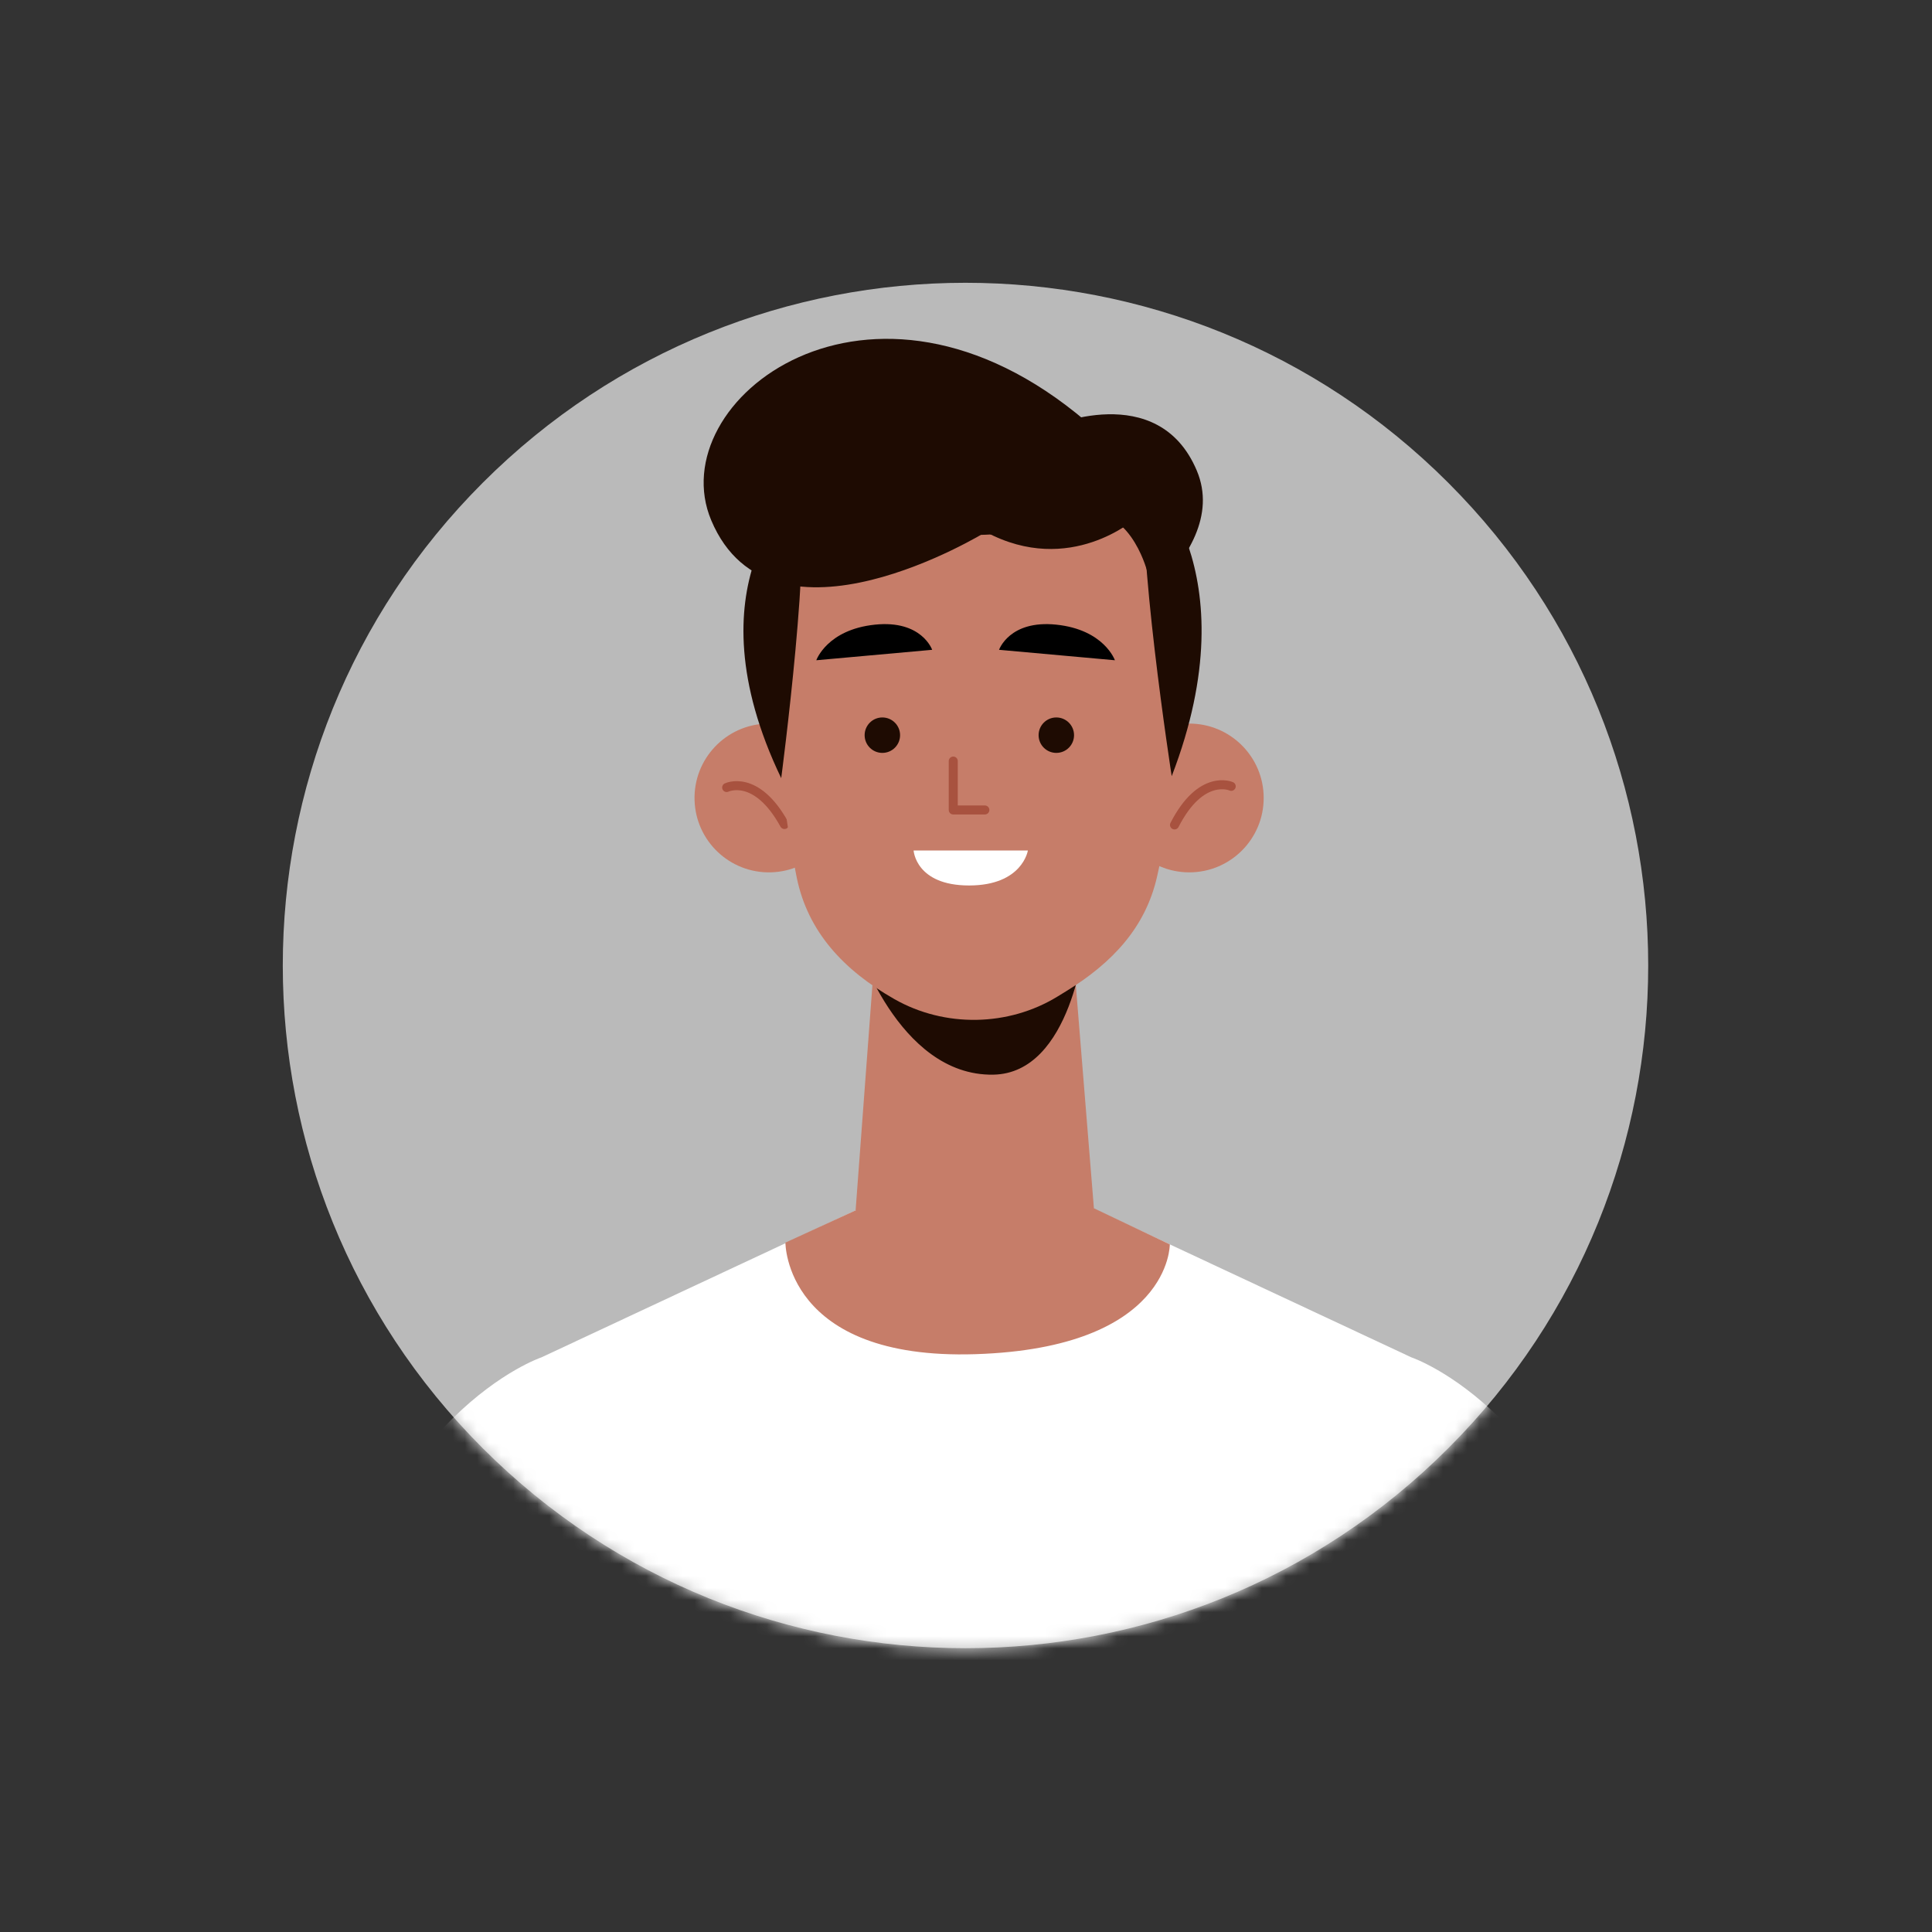 <svg width="160" height="160" viewBox="0 0 160 160" fill="none" xmlns="http://www.w3.org/2000/svg">
<rect x="0" y="0" width="160" height="160" fill="#333333" stroke="none"/>
<path d="M119.938 119.938C142.018 97.858 142.018 62.06 119.938 39.98C97.858 17.899 62.059 17.899 39.979 39.98C17.899 62.06 17.899 97.858 39.979 119.938C62.059 142.018 97.858 142.018 119.938 119.938Z" fill="#BABABA"/>
<mask id="mask0_9_1775" style="mask-type:luminance" maskUnits="userSpaceOnUse" x="23" y="23" width="114" height="114">
<path d="M119.938 119.938C142.018 97.858 142.018 62.059 119.938 39.979C97.858 17.899 62.059 17.899 39.979 39.979C17.899 62.059 17.899 97.858 39.979 119.938C62.059 142.018 97.858 142.018 119.938 119.938Z" fill="white"/>
</mask>
<g mask="url(#mask0_9_1775)">
<path d="M135.402 139.5H26.312C31.342 116.92 44.842 112.41 44.842 112.41L70.862 100.24L80.722 100.15H80.992L90.862 100.24L116.882 112.41C116.882 112.41 130.372 116.92 135.402 139.5Z" fill="white"/>
<path d="M86.818 35.376C86.818 35.376 95.897 31.33 99.116 38.98C102.214 46.345 89.909 53.363 89.909 53.363L86.818 35.376Z" fill="#1E0B02"/>
<path d="M69.837 65.91C69.933 69.311 67.254 72.147 63.853 72.243C60.452 72.339 57.616 69.66 57.52 66.259C57.424 62.858 60.103 60.022 63.504 59.926C66.905 59.83 69.74 62.509 69.837 65.91Z" fill="#C67D69"/>
<path d="M60.18 65.219C60.18 65.219 62.63 64.026 64.965 68.282" stroke="#A8523F" stroke-width="0.748" stroke-miterlimit="10" stroke-linecap="round" stroke-linejoin="round"/>
<path d="M98.492 72.245C101.895 72.245 104.653 69.487 104.653 66.084C104.653 62.681 101.895 59.923 98.492 59.923C95.089 59.923 92.331 62.681 92.331 66.084C92.331 69.487 95.089 72.245 98.492 72.245Z" fill="#C67D69"/>
<path d="M101.964 65.12C101.964 65.12 99.481 63.997 97.268 68.317" stroke="#A8523F" stroke-width="0.748" stroke-miterlimit="10" stroke-linecap="round" stroke-linejoin="round"/>
<path d="M88.989 80.281C88.989 80.281 85.515 82.732 82.35 83.337C79.185 83.942 76.107 82.105 76.068 82.082C76.029 82.06 72.372 79.956 72.372 79.956L70.858 100.235L71.268 100.573C76.635 105 84.372 105.053 89.799 100.699L90.593 100.062L88.989 80.281Z" fill="#C67D69"/>
<path d="M70.858 77.824C70.858 77.824 74.31 89.124 82.254 88.999C88.784 88.896 89.837 77.824 89.837 77.824H70.858Z" fill="#1E0B02"/>
<path d="M97.721 55.359C97.756 62.323 96.792 68.338 95.82 72.608C94.869 76.789 92.148 79.721 88.293 82.09L87.591 82.521C83.513 85.027 78.228 85.112 74.062 82.738C69.861 80.344 66.912 77.174 65.986 72.697C64.303 64.555 64.078 55.529 64.078 55.529C64.078 55.529 61.713 36.691 79.857 36.941C98.003 37.191 97.721 55.359 97.721 55.359Z" fill="#C67D69"/>
<path d="M73.073 62.352C73.884 62.352 74.541 61.695 74.541 60.884C74.541 60.074 73.884 59.416 73.073 59.416C72.262 59.416 71.605 60.074 71.605 60.884C71.605 61.695 72.262 62.352 73.073 62.352Z" fill="#1E0B02"/>
<path d="M87.48 62.352C88.291 62.352 88.948 61.695 88.948 60.884C88.948 60.074 88.291 59.416 87.48 59.416C86.669 59.416 86.012 60.074 86.012 60.884C86.012 61.695 86.669 62.352 87.48 62.352Z" fill="#1E0B02"/>
<path d="M78.945 63.028V67.078H81.561" stroke="#A8523F" stroke-width="0.748" stroke-miterlimit="10" stroke-linecap="round" stroke-linejoin="round"/>
<path d="M67.603 54.679L77.197 53.814C77.197 53.814 76.338 51.328 72.459 51.731C68.49 52.144 67.603 54.679 67.603 54.679Z" fill="black"/>
<path d="M92.331 54.679L82.738 53.814C82.738 53.814 83.597 51.328 87.476 51.731C91.444 52.144 92.331 54.679 92.331 54.679Z" fill="black"/>
<path d="M75.661 70.432H85.125C85.125 70.432 84.68 73.331 80.253 73.331C75.825 73.331 75.661 70.432 75.661 70.432Z" fill="white"/>
<path d="M64.697 64.444C64.697 64.444 67.383 44.07 66.069 40.713C66.069 40.713 56.931 48.272 64.697 64.444Z" fill="#1E0B02"/>
<path d="M97.036 64.28C97.036 64.28 94.013 44.824 94.851 39.226C94.851 39.226 103.676 47.042 97.036 64.28Z" fill="#1E0B02"/>
<path d="M94.22 37.839L85.854 36.574L85.117 35.127L80.702 35.795L76.287 35.127L75.55 36.574L67.185 37.839L66.069 42.315L66.344 47.475C66.344 47.475 67.668 41.622 72.278 42.788C73.365 43.063 74.666 43.518 76.188 43.825C77.609 44.135 78.964 44.275 80.241 44.297C80.392 44.301 80.549 44.297 80.702 44.298C80.856 44.297 81.012 44.301 81.163 44.297C82.441 44.275 83.795 44.135 85.216 43.825C86.737 43.518 88.067 43.156 89.126 42.788C93.399 41.301 94.973 47.208 94.973 47.208L95.335 42.315L94.22 37.839Z" fill="#1E0B02"/>
<path d="M94.053 42.931C94.053 42.931 88.612 47.786 81.641 44.056C81.641 44.056 63.907 54.981 58.901 43.088C54.728 33.173 72.051 19.718 89.924 34.88L94.053 42.931Z" fill="#1E0B02"/>
<path d="M70.858 100.236L65.045 102.907C65.045 102.907 64.982 112.653 80.778 112.147C96.975 111.629 96.879 103.054 96.879 103.054L90.592 100.062L70.858 100.236Z" fill="#C67D69"/>
</g>
</svg>
